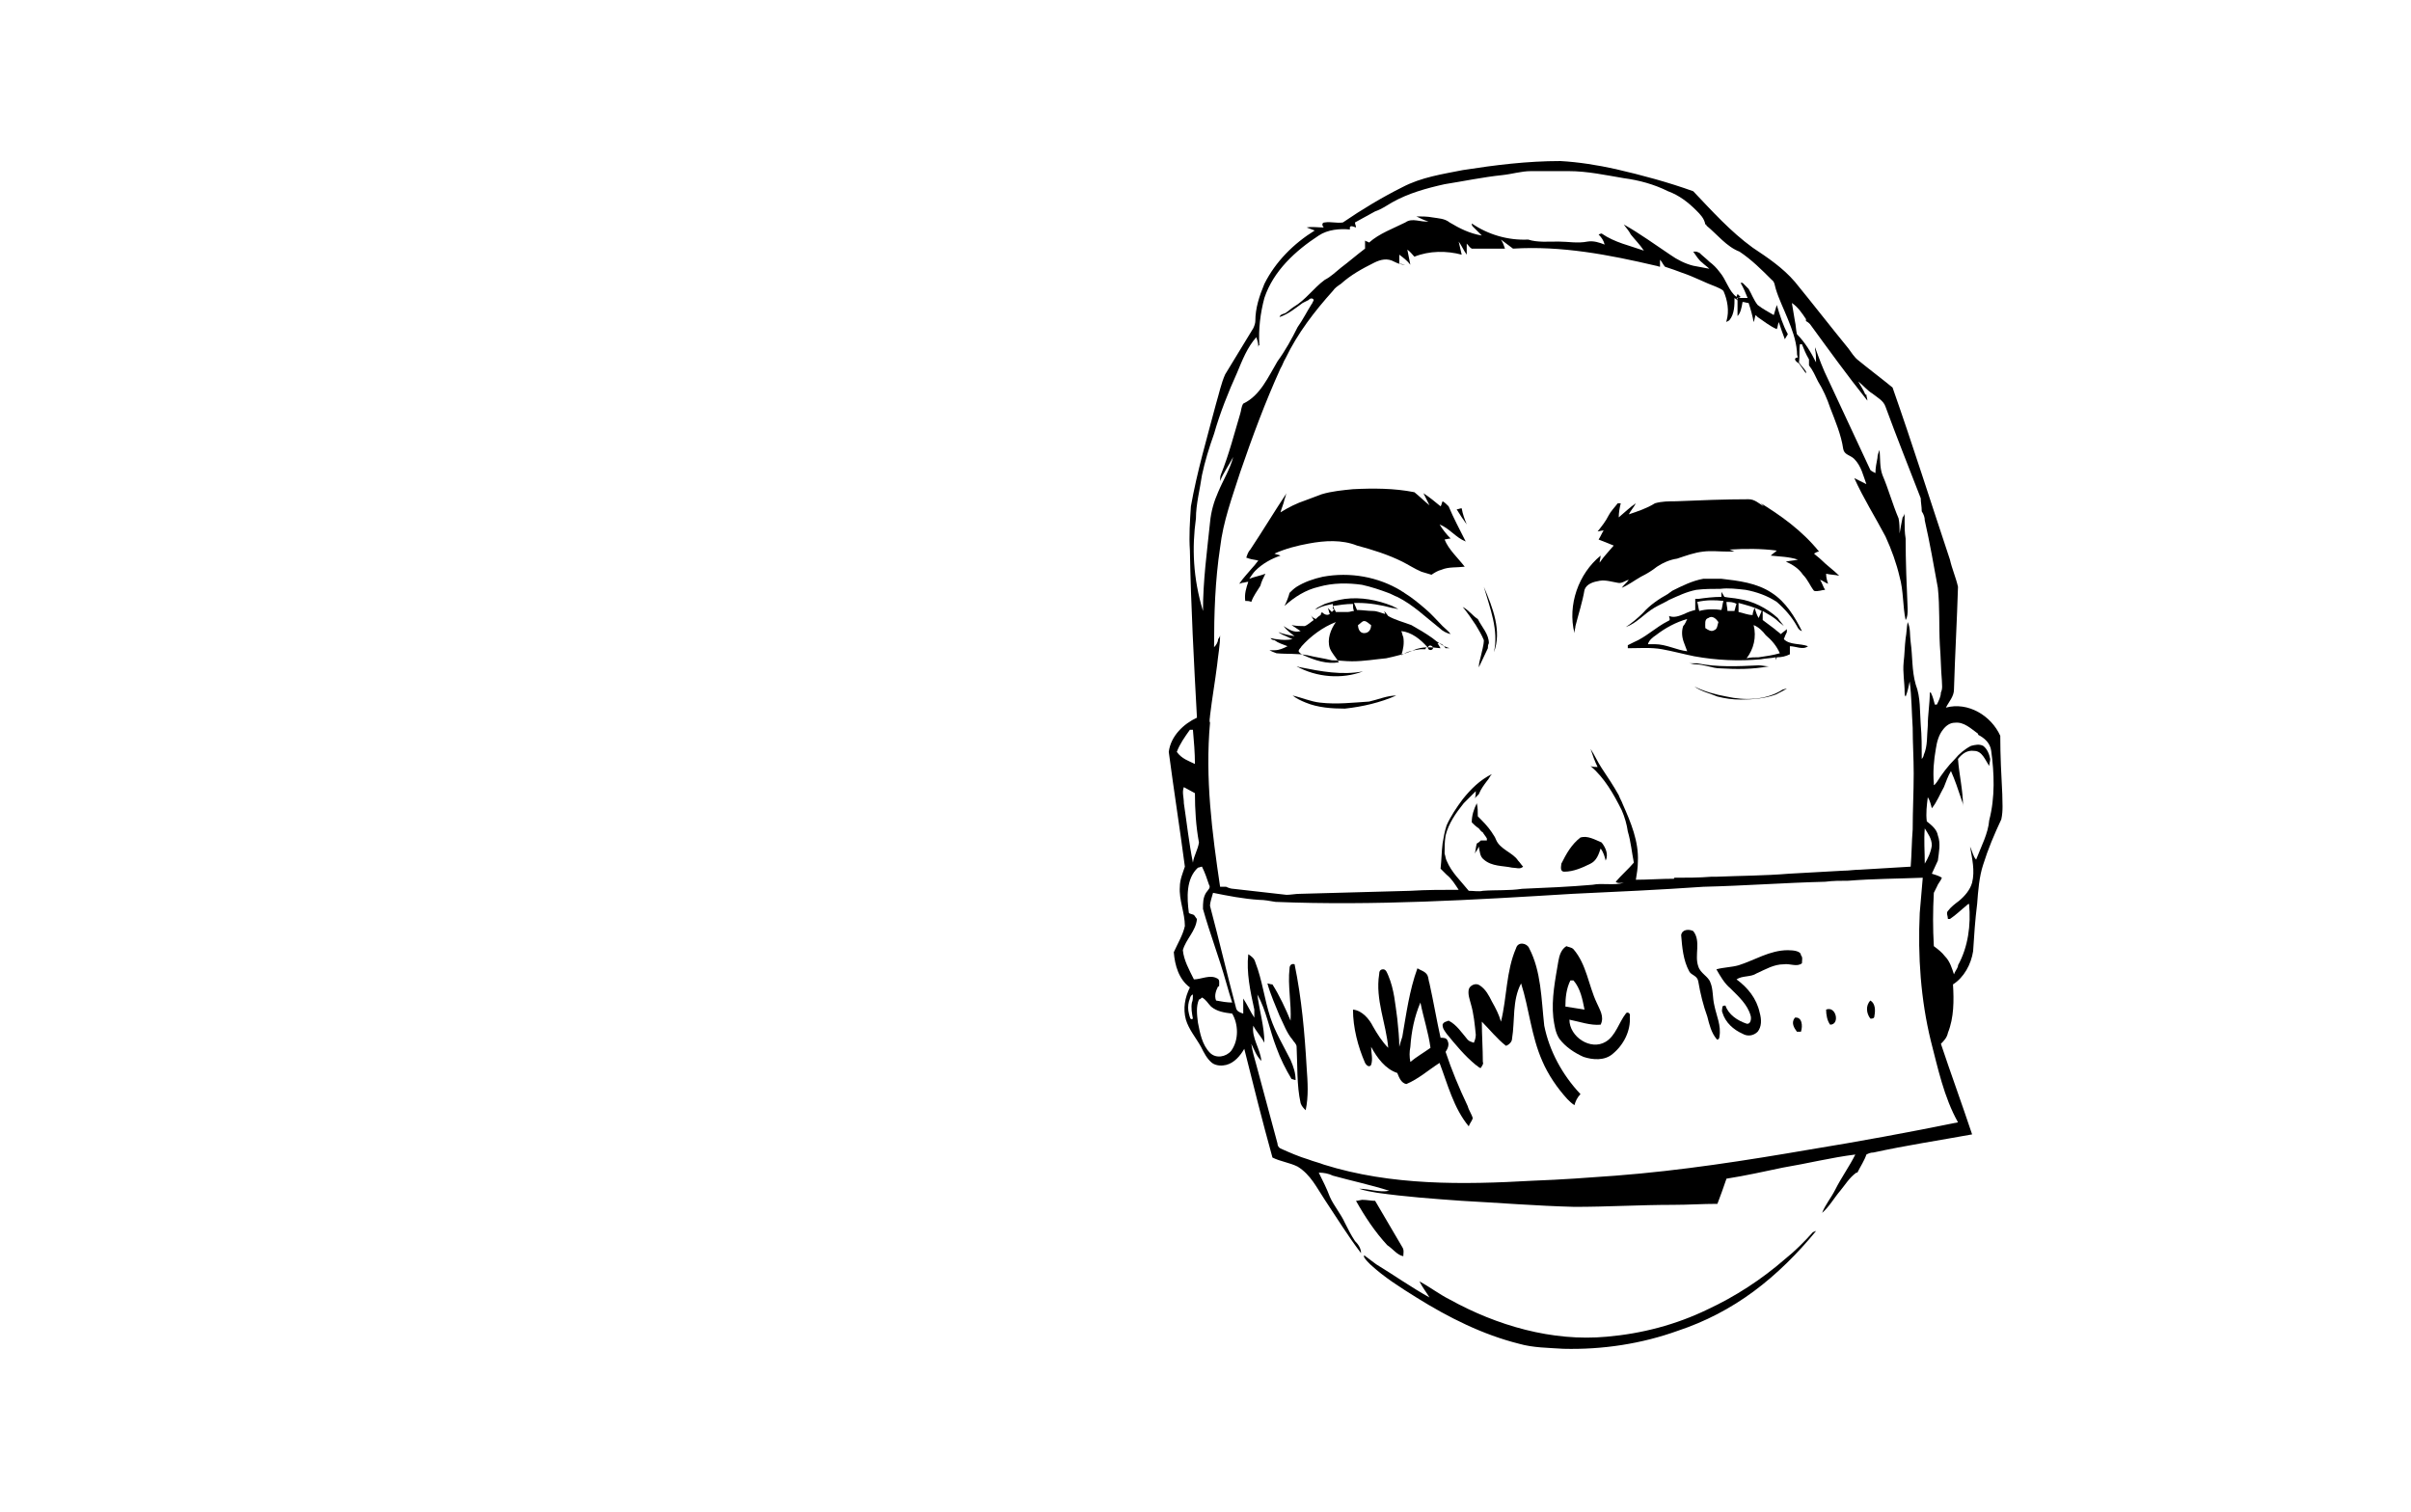 <?xml version="1.0" encoding="utf-8"?>
<!-- Generator: Adobe Illustrator 26.0.3, SVG Export Plug-In . SVG Version: 6.00 Build 0)  -->
<svg version="1.1" id="Слой_1" xmlns="http://www.w3.org/2000/svg" xmlns:xlink="http://www.w3.org/1999/xlink" x="0px" y="0px"
	 viewBox="0 0 239.5 150.2" style="enable-background:new 0 0 239.5 150.2;" xml:space="preserve">
<g>
	<path d="M198.9,78.9c-0.1-1.9-0.2-3.8-0.2-5.8c-0.9-2-3.2-3.4-5.4-2.8c0.3-0.6,0.8-1.1,0.8-1.8c0.1-3.4,0.3-6.8,0.4-10.2
		c-0.2-0.9-0.6-1.8-0.8-2.7c-1.9-5.7-3.7-11.4-5.7-17.1c-1.1-0.9-2.3-1.8-3.4-2.7c-0.4-0.3-0.7-0.8-1-1.2c-1.8-2.2-3.5-4.4-5.3-6.6
		c-1.2-1.4-2.7-2.4-4.2-3.4c-2.2-1.6-4-3.6-5.9-5.6c-2.5-0.9-5.1-1.6-7.7-2.2c-1.8-0.4-3.7-0.7-5.5-0.8c-3.3,0-6.5,0.4-9.7,0.9
		c-2,0.4-4.1,0.7-6,1.7c-2,1-4,2.2-5.9,3.5c-0.6,0.1-1.2-0.1-1.8,0c-0.3,0-0.3,0.3-0.1,0.5c-0.6,0-1.2-0.1-1.7,0
		c0.3,0.1,0.5,0.2,0.8,0.3c-2.1,1.3-3.9,3.1-5,5.3c-0.5,1.2-0.9,2.4-0.9,3.7c0,0.2-0.1,0.5-0.2,0.7c-0.9,1.5-1.9,3.1-2.8,4.6
		c-0.4,0.9-0.6,1.9-0.9,2.9c-0.9,3.4-1.9,6.8-2.5,10.2c-0.1,1.5-0.2,2.9-0.1,4.4c0.1,5.5,0.4,11.1,0.7,16.6
		c-1.3,0.6-2.6,1.8-2.8,3.4c0.5,3.8,1.1,7.6,1.6,11.4c-0.2,0.6-0.5,1.3-0.5,2c-0.1,1.3,0.5,2.6,0.5,3.9c-0.2,0.9-0.7,1.7-1.1,2.6
		c0.1,1.3,0.5,2.7,1.6,3.5c-0.5,1-0.7,2.1-0.4,3.2c0.3,1,1,1.8,1.5,2.7c0.3,0.6,0.6,1.2,1.1,1.6c0.4,0.3,1,0.3,1.4,0.2
		c0.8-0.2,1.4-0.9,1.8-1.6c0.9,3.6,1.8,7.2,2.8,10.8c0.8,0.4,1.7,0.5,2.5,0.9c1.3,0.8,1.9,2.1,2.7,3.3c1.2,1.8,2.3,3.6,3.6,5.3
		c0-0.5-0.3-0.9-0.6-1.2c-0.4-0.6-0.7-1.2-1-1.8c-0.4-0.9-1.1-1.7-1.5-2.6c-0.3-0.8-0.7-1.6-1.1-2.4c0.5,0,1,0.1,1.4,0.3
		c1.8,0.5,3.7,0.9,5.6,1.5c-1,0.2-2-0.2-3-0.2c0.6,0.2,1.2,0.3,1.8,0.4c2.8,0.4,5.6,0.6,8.4,0.8c3.7,0.2,7.4,0.5,11.2,0.6
		c3.3,0,6.5-0.2,9.8-0.2c1.5,0,2.9-0.1,4.4-0.1c0.3-0.8,0.6-1.6,0.9-2.5c1.9-0.3,3.7-0.7,5.6-1.1c2.4-0.4,4.8-1,7.2-1.3
		c-0.6,1.2-1.4,2.3-2,3.5c-0.4,0.8-1,1.5-1.3,2.3c0.7-0.6,1.2-1.5,1.8-2.2c0.5-0.6,0.9-1.3,1.6-1.8h0.1c0.3-0.6,0.7-1.2,0.9-1.8
		c0.2-0.1,0.4-0.2,0.7-0.2c3.2-0.7,6.5-1.2,9.8-1.8c-1-3-2.1-6-3.1-9c0.3-0.3,0.6-0.6,0.7-1.1c0.6-1.5,0.6-3.2,0.5-4.8
		c1.1-0.7,1.8-2,2-3.3c0.1-1.6,0.2-3.1,0.4-4.7c0.1-1.3,0.2-2.7,0.6-3.9c0.5-1.6,1.1-3,1.8-4.5C199,80.5,198.9,79.7,198.9,78.9z
		 M118.8,51.5c0-1.4,0.4-2.9,0.6-4.3c0.3-1.4,0.7-2.7,1.2-4.1c0.6-2.1,1.4-4.1,2.3-6.1c0.5-1.2,1-2.5,1.9-3.5c0.1,0.3,0.2,0.6,0.2,1
		c0-0.1,0-0.2,0.1-0.2c-0.1-1.6,0.1-3.2,0.5-4.7c0.9-2.7,3.1-4.7,5.4-6.2c0.9-0.6,2.1-0.7,3.1-0.6c-0.1-0.5,0.3-0.3,0.6-0.2
		c0-0.2-0.1-0.3-0.1-0.5c0.7-0.4,1.3-0.7,2-1.1c0.6-0.2,1.2-0.6,1.7-0.9c1.6-0.9,3.4-1.4,5.2-1.8c1.9-0.3,3.8-0.7,5.7-0.9
		c1-0.1,1.9-0.4,2.9-0.4c1.2,0,2.5,0,3.7,0c1.9,0,3.7,0.4,5.5,0.7c1.5,0.2,3,0.6,4.4,1.3c1.1,0.4,2,1.1,2.8,1.9
		c0.4,0.4,0.8,0.8,0.9,1.4h0.1v0.1c1.1,0.9,2,2.1,3.3,2.6c1.2,0.8,2.2,1.8,3.2,2.8c0.3,0.2,0.3,0.6,0.4,0.9c0.3,1,0.8,2,1.2,3
		c0.4,1,0.8,2,0.9,3.2c0,0.2,0,0.4,0.1,0.6c-0.6,0.1-0.1,0.5,0.1,0.6c0.2,0.3,0.5,0.7,0.7,1c0,0,0-0.1,0-0.2
		c-0.2-0.3-0.5-0.6-0.7-0.9c0.1-0.6,0-1.2,0.1-1.8c0,0,0.1,0,0.2,0c0.2,0.5,0.4,1,0.7,1.5c0,0.2,0,0.4,0,0.6c0.4,0.5,0.6,1,0.9,1.6
		c0.5,0.8,0.9,1.7,1.2,2.6c0.5,1.3,1.1,2.7,1.3,4.1c0.1,0.6,0.7,0.6,1.1,1c0.7,0.7,0.9,1.7,1.2,2.5c-0.4-0.2-0.8-0.4-1.2-0.6
		c0.9,2,2.1,3.9,3.1,5.8c0.6,1.3,1.1,2.7,1.4,4c0.4,1.4,0.3,2.9,0.6,4.3c0.2-0.3,0.2-0.7,0.2-1.1c-0.1-2.3-0.2-4.7-0.2-7
		c-0.1-0.6-0.1-1.1-0.1-1.7c0-0.3,0-0.6,0-0.8c0,0.1-0.1,0.3-0.2,0.4c-0.1,0.5-0.2,1-0.3,1.6c0-0.5,0-1-0.1-1.5
		c-0.6-1.4-1-2.9-1.6-4.3c-0.3-0.8-0.2-1.7-0.3-2.5c-0.1,0.3-0.2,0.5-0.2,0.8c-0.1,0.5-0.2,1-0.2,1.5c-0.2-0.1-0.4-0.2-0.5-0.3
		c-1.4-3-2.8-6-4.2-9c-0.5-1-0.9-2.1-1.3-3.2c0,0.1,0,0.2,0,0.2c0.1,0.4,0.1,0.8,0.1,1.3c-0.5-1-1.1-2-1.9-2.8
		c-0.1-0.4-0.1-0.9-0.2-1.3c-0.1-0.6-0.2-1.2-0.3-1.8c0.6,0.4,1,1,1.4,1.6c0,0,0,0.1,0,0.2c0.2,0.1,0.3,0.2,0.4,0.3
		c1.9,2.6,3.7,5.1,5.7,7.6c0-0.2-0.1-0.4-0.1-0.6h-0.1c-0.2-0.5-0.5-0.9-0.7-1.3c0.5,0.4,0.9,0.9,1.4,1.2c0.5,0.4,1.1,0.7,1.3,1.3
		c1.1,3,2.3,6,3.5,9.1c0,0.4,0.1,0.8,0.1,1.3c0.2,0.3,0.3,0.6,0.3,0.9c0.5,2.2,0.9,4.5,1.3,6.7c0.2,1.9,0.1,3.8,0.2,5.7
		c0.1,1.2,0.1,2.4,0.2,3.5c0,0.4,0.1,0.8-0.1,1.2c0,0.4-0.2,0.8-0.4,1.2c0,0-0.1,0-0.2,0c-0.1-0.4-0.2-0.8-0.4-1.2h-0.1
		c0,1.1-0.2,2.2-0.2,3.3c-0.1,1,0,2-0.4,2.9c0,0.1-0.1,0.3-0.2,0.4v-0.1c0-1.1,0-2.2-0.1-3.3c-0.1-1.3,0-2.7-0.5-4
		c-0.4-1.4-0.3-2.8-0.5-4.2c-0.1-0.7,0-1.4-0.3-2c-0.1,0.5-0.1,1.1-0.2,1.6c-0.1,0.8-0.1,1.6-0.2,2.4c-0.1,1,0.1,2,0.1,3
		c0,0.1,0,0.3,0.1,0.4c0.2-0.5,0.3-1,0.4-1.5c0.2,1.5,0.2,3.1,0.3,4.6c0,1.5,0.1,3,0.1,4.5v0.1c0,1.8-0.1,3.6-0.1,5.5
		c-0.1,1.2-0.1,2.5-0.2,3.7c-1.7,0.1-3.3,0.2-5,0.3c-0.6,0-1.1,0.1-1.7,0.1c-1.8,0.1-3.6,0.2-5.4,0.3c-2.4,0.2-4.8,0.2-7.2,0.3
		c-0.2,0-0.4,0-0.5,0c-1.2,0.1-2.5,0.1-3.7,0.1v0.1c-1.3,0-2.6,0.1-3.8,0.1c0.1-0.6,0.2-1.2,0.2-1.8c0.1-2-0.7-3.9-1.5-5.7
		c-0.1-0.3-0.3-0.6-0.4-0.9c-0.5-0.9-1.1-1.8-1.7-2.7c-0.4-0.6-0.7-1.3-1.1-1.9c0.2,0.6,0.4,1.2,0.7,1.8c-0.2,0-0.5,0-0.7-0.1
		c1.4,1.2,2.3,2.8,3.1,4.4c0.3,0.7,0.5,1.4,0.6,2.1c0.3,1,0.4,2.1,0.6,3.1c-0.6,0.7-1.2,1.2-1.8,1.9c0.2,0.2,0.5,0.1,0.8,0.1
		c-1,0.3-2.1,0-3.1,0.2c-2.3,0.2-4.6,0.3-7,0.4l0,0c-1.3,0.2-2.6,0.1-3.9,0.2c-0.4,0.1-0.9,0-1.4,0c-0.8-1-1.7-1.8-2.2-3
		c-0.1-0.2-0.1-0.4-0.2-0.7c0-0.6,0-1.2,0.1-1.8c0.3-1.2,1-2.2,1.8-3.2c0.4-0.4,0.8-0.8,1.2-1.2c0,0.2,0,0.5-0.1,0.7
		c0.1-0.1,0.3-0.3,0.4-0.4c0.2-0.5,0.5-0.9,0.8-1.3c0.2-0.2,0.3-0.5,0.5-0.7c-1.2,0.6-2.1,1.5-2.9,2.5c-0.6,0.8-1.2,1.7-1.6,2.6
		c-0.2,0.6-0.3,1.2-0.4,1.8c-0.1,0.8-0.1,1.6-0.2,2.5c0.2,0.2,0.4,0.4,0.6,0.6l0,0c0.5,0.4,0.8,0.9,1.2,1.5c-1.6,0-3.2,0-4.8,0.1
		c-3.7,0.1-7.4,0.2-11,0.3c-0.4,0-0.9,0.1-1.3,0.1c-1.8-0.2-3.5-0.4-5.3-0.6c-0.2,0-0.5-0.1-0.7-0.2c-0.1,0-0.4,0-0.6,0
		c-0.8-5.4-1.5-10.8-1-16.3c-0.1-0.2,0-0.5,0-0.7c0.2-1.7,0.5-3.4,0.7-5c0.1-1,0.3-2,0.3-3c0,0.1-0.1,0.3-0.2,0.4
		c0,0.3-0.2,0.6-0.4,0.8c0-3.3,0.1-6.6,0.6-9.9c0.3-2.6,1.2-5,2-7.5c1.2-3.5,2.5-7,4-10.3c0.2-0.3,0.3-0.7,0.5-1
		c1.2-2.5,2.9-4.7,4.7-6.7c0.2-0.3,0.5-0.5,0.8-0.7c1-0.9,2.1-1.5,3.3-2.1c0.6-0.3,1.3-0.5,2-0.1c0.4,0.2,0.7,0.3,1.1,0.3
		c-0.1,0-0.4-0.1-0.6-0.1c0-0.3,0-0.6,0-0.9c0.4,0.3,0.8,0.6,1.1,1c-0.1-0.5-0.2-1-0.3-1.5c0.3,0.2,0.5,0.5,0.7,0.7
		c1.5-0.6,3.2-0.6,4.7-0.2c-0.1-0.4-0.2-0.9-0.3-1.3c0.3,0.4,0.5,0.9,0.8,1.3c0-0.4,0-0.7,0-1.1c0.2,0.2,0.3,0.4,0.5,0.5
		c1.1,0,2.2,0,3.3,0c-0.1-0.3-0.2-0.6-0.4-0.9c0.4,0.3,0.8,0.6,1.2,0.9c4.8-0.3,9.5,0.6,14.2,1.7c0.1,0,0.3,0.1,0.4,0.1
		c0-0.2,0-0.5,0-0.7c0.2,0.2,0.3,0.5,0.5,0.7c0.6,0.2,1.2,0.4,1.7,0.6l0,0c1.2,0.4,2.3,1,3.4,1.4c0.2,0.1,0.5,0.2,0.7,0.4
		c0.4,0.9,0.6,2,0.3,3V32c0.1-0.1,0.2-0.1,0.3-0.2c0.5-0.6,0.5-1.5,0.5-2.2c0.1,0.1,0.3,0.2,0.4,0.3l-0.2-0.3c0.1,0,0.3,0,0.4-0.1
		c-0.1-0.1-0.2-0.2-0.3-0.3c0,0.1-0.1,0.2-0.1,0.3c-0.8-0.6-1-1.7-1.7-2.5c-0.3-0.4-0.6-0.7-1-1c-0.3-0.3-0.7-0.6-1-0.9
		c-0.1,0-0.2-0.1-0.3-0.1s-0.2,0-0.3,0c0.3,0.4,0.5,0.8,0.9,1.1c0.2,0.2,0.5,0.4,0.7,0.6c-0.5-0.1-1.1-0.2-1.6-0.3
		c-0.8-0.2-1.6-0.6-2.3-1.1c-1.5-1-3-2.1-4.6-3c0.2,0.3,0.5,0.6,0.7,1c0.4,0.5,0.9,1,1.3,1.6c-1.4-0.5-2.9-0.8-4.2-1.7
		c-0.1,0-0.3,0.1-0.3,0.1c0.3,0.3,0.5,0.6,0.6,1c-0.5-0.2-1.1-0.4-1.7-0.3c-1,0.2-1.9,0-2.9,0s-2.1,0.1-3-0.2c-2,0.1-4-0.5-5.6-1.6
		c0,0.1,0,0.2,0.1,0.3c0.3,0.3,0.6,0.6,0.9,0.9c-1.2-0.2-2.2-0.7-3.2-1.3c-0.5-0.4-1.1-0.4-1.7-0.5c-0.5-0.1-1.1-0.1-1.6-0.1
		c0.4,0.2,0.8,0.4,1.2,0.5c-0.8,0.1-1.6-0.4-2.3,0.1c-1.2,0.6-2.6,1.1-3.6,2c-0.1-0.1-0.3-0.1-0.4-0.2c0,0.3,0,0.5,0,0.8
		c-0.8,0.6-1.6,1.3-2.4,1.9c-0.5,0.4-1,0.9-1.6,1.2c-1.1,0.8-1.9,2-3.1,2.7c-0.3,0.2-0.5,0.4-0.8,0.6c-0.2,0.1-0.5,0.1-0.6,0.4
		c0.9-0.3,1.6-0.9,2.3-1.4c0.2-0.1,0.4-0.2,0.6-0.3c0.2-0.3,0.7-0.1,0.4,0.2c0,0.1-0.1,0.2-0.1,0.2c-0.5,0.8-0.9,1.6-1.4,2.3
		c-0.6,1.2-1.2,2.3-2,3.4c-0.9,1.5-1.7,3.4-3.4,4.2c-0.2,0.3-0.2,0.7-0.3,1c-0.6,2-1.1,4-1.9,6c-0.1,0.2-0.1,0.5-0.1,0.7
		c0.3-0.8,0.9-1.6,1.3-2.4c-0.3,1.2-1,2.3-1.5,3.5c-0.4,0.9-0.7,1.9-0.8,3c-0.3,2.9-0.7,5.8-0.7,8.8
		C118.5,57.4,118.4,54.4,118.8,51.5z M116.9,74.7c0.3-0.8,0.8-1.5,1.3-2.2c0.1,0,0.2,0,0.3,0c0.1,1.1,0.2,2.3,0.2,3.4
		C118.1,75.6,117.4,75.4,116.9,74.7z M117.6,78.2c0.4,0.2,0.7,0.4,1.1,0.6c0,1.6,0.1,3.3,0.4,4.9c-0.1,0.7-0.5,1.3-0.6,2
		c-0.4-2-0.6-3.9-0.9-5.9C117.6,79.2,117.4,78.7,117.6,78.2z M117.5,94.4c0.3-1.1,1.3-1.9,1.4-3.1c-0.1-0.1-0.2-0.3-0.3-0.4
		c-0.2-0.1-0.4-0.1-0.5-0.2c-0.2-1.5-0.3-3.4,0.9-4.5c0.1,0,0.3-0.1,0.4-0.1c0.3,0.6,0.5,1.2,0.7,1.8c0.2,0.3-0.1,0.5-0.3,0.8
		c-0.3,0.5-0.3,1-0.3,1.6c0.7,2.5,1.6,4.8,2.3,7.3l0,0c0.2,0.7,0.4,1.4,0.6,2c-0.5,0-1.1-0.1-1.6-0.2c-0.2-0.5,0-1,0.2-1.4h0.1
		c0-0.3,0.1-0.7-0.2-0.8c-0.7-0.4-1.6,0.1-2.3,0.1C118.1,96.3,117.6,95.4,117.5,94.4z M118.1,100.7c-0.1-0.4-0.1-0.8,0-1.2
		c0.1-0.2,0.1-0.6,0.4-0.7c0,0.3,0,0.6-0.1,0.8c-0.1,0.5,0,1.1,0.1,1.6C118.2,101.4,118.2,101,118.1,100.7z M122.3,104.4
		c-0.5,0.6-1.5,0.8-2.1,0.2c-0.8-0.8-1-2-1.2-3c-0.1-0.8-0.2-1.6,0.1-2.3c0.1,0,0.2-0.1,0.3-0.2c0.4,0.2,0.6,0.6,0.9,0.9
		c0.6,0.5,1.3,0.6,2.1,0.7C123,101.7,123.1,103.3,122.3,104.4z M194.5,111.5c-4.9,1-9.8,1.9-14.7,2.7c-6.4,1.1-12.8,2.1-19.3,2.6
		c-2.7,0.2-5.4,0.4-8.2,0.5c-7,0.4-14.1,0.5-20.8-1.6c-0.5-0.2-1-0.3-1.5-0.5c-1-0.3-1.9-0.7-2.8-1.1c-0.2-0.1-0.3-0.3-0.3-0.5
		c-0.7-2.6-1.4-5.2-2.1-7.8c-0.2-0.7-0.4-1.4-0.5-2.1c0.3,0.6,0.5,1.2,1,1.7c-0.1-1.2-1-2.3-0.8-3.5c0.3,0.6,0.8,1.1,1.1,1.7
		c0-1.6-0.5-3.2-0.7-4.8c0.9,1.6,1.2,3.5,1.9,5.3c0.4,1.1,0.9,2.1,1.5,3.1c0.1,0,0.3,0.1,0.4,0.1c0-0.7-0.2-1.3-0.5-2
		c-0.7-1.4-1.5-2.7-2-4.2c-0.6-1.8-0.8-3.7-1.5-5.5c-0.1-0.4-0.4-0.6-0.7-0.8c-0.2,1.8,0.2,3.7,0.6,5.5c0,0.3,0,0.5,0,0.8
		c-0.4-0.6-0.7-1.3-1.1-1.9c0,0.5,0,1,0,1.5c-0.3-0.1-0.6-0.2-0.7-0.5c-0.9-3.4-1.7-6.8-2.6-10.2c0-0.4,0.2-0.9,0.3-1.3
		c1.5,0.3,3,0.6,4.6,0.7c0.5,0,1,0.1,1.6,0.2c9.8,0.4,19.7-0.2,29.5-0.8c4.3-0.2,8.7-0.4,13-0.7c4.1-0.1,8.1-0.4,12.1-0.5
		c0.8-0.1,1.5-0.1,2.3-0.1c2.5-0.2,4.9-0.2,7.4-0.3c-0.1,1.2-0.2,2.3-0.3,3.5c-0.2,4.3,0.1,8.6,1.1,12.7
		C192.5,106.1,193.1,109,194.5,111.5z M191.2,82.3c0.3,0.5,0.7,1,0.7,1.7c-0.1,0.7-0.4,1.3-0.7,1.8
		C191.2,84.6,191.1,83.5,191.2,82.3z M197.6,81.5L197.6,81.5c-0.1,1.3-0.8,2.6-1.3,3.9c-0.3-0.3-0.4-0.9-0.6-1.3
		c0.2,1.2,0.5,2.4,0.2,3.6c-0.2,0.7-0.7,1.3-1.3,1.8c-0.4,0.3-0.8,0.6-1.1,1c-0.2,0.2,0,0.5,0,0.8h0.2c0.6-0.4,1.1-0.9,1.6-1.3
		c0.1-0.1,0.2-0.2,0.3-0.2c0.2,2.1-0.1,4.3-1.1,6.1V96c-0.1,0.3-0.3,0.5-0.4,0.8c-0.2-0.6-0.4-1.3-0.9-1.8c-0.3-0.4-0.7-0.7-1.1-1
		c-0.1-1.8-0.1-3.5,0-5.3c0.1-0.2,0.2-0.4,0.3-0.6c0.1-0.3,0.4-0.6,0.5-0.9c-0.3-0.2-0.7-0.3-1-0.4c0.2-0.4,0.4-0.9,0.6-1.3
		c0.1-0.8,0.3-1.7,0-2.5c-0.1-0.6-0.6-1-1.1-1.4c-0.1-0.8,0-1.6,0.1-2.4c0.2,0.3,0.3,0.7,0.4,1.1c0.5-0.6,0.8-1.4,1.2-2.1
		c0.2-0.5,0.4-1.1,0.7-1.6c0.4,0.9,0.7,1.8,1,2.7c0.1,0.3,0.2,0.5,0.2,0.8c0-1.6-0.4-3.2-0.5-4.7c0.4-0.5,0.9-0.9,1.6-0.8
		c0.8,0,1.1,0.9,1.5,1.5c0-0.2,0.1-0.5,0.1-0.7c-0.1-0.5-0.3-1-0.7-1.3c-0.4-0.2-0.8-0.1-1.2,0c-0.6,0.3-1.2,0.8-1.6,1.3
		c-0.7,0.7-1.3,1.5-1.8,2.3c-0.1,0.1-0.2,0.3-0.3,0.3v-0.2c-0.1-1.1,0-2.3,0.2-3.4c0.1-0.7,0.3-1.4,0.7-1.9c0.3-0.4,0.7-0.7,1.2-0.7
		c0.9-0.1,1.6,0.6,2.3,1.1V73c0.6,0.3,1.2,0.8,1.3,1.6C198.1,76.8,198.2,79.2,197.6,81.5z"/>
	<path d="M177.3,125.1c-2.3,2-4.9,3.7-7.7,5c-3.1,1.5-6.5,2.4-10,2.7c-5.4,0.5-10.9-1.1-15.6-3.7c-1-0.5-1.9-1.2-3-1.8
		c0.3,0.6,0.7,1.1,1,1.6c-1.8-1-3.5-2.2-5.3-3.3c-0.4-0.3-0.8-0.6-1.2-0.9v0.2c0.2,0.3,0.4,0.5,0.6,0.7c1.4,1.3,3,2.3,4.6,3.3
		c3.2,2,6.6,3.7,10.2,4.6c1.4,0.4,2.9,0.4,4.4,0.5c3.9,0.1,7.8-0.5,11.4-1.8c2.7-0.9,5.2-2.2,7.5-3.9s4.4-3.8,6.2-6
		c-0.1,0-0.2,0.1-0.3,0.1C179.2,123.4,178.3,124.3,177.3,125.1z"/>
	<path d="M173.1,30c0.2,0,0.4,0.1,0.6,0.1c0.2,0.6,0.4,1.3,0.5,1.9c0.1-0.2,0.1-0.5,0.2-0.7c0.1,0.1,0.2,0.2,0.2,0.2
		c0.6,0.4,1.2,0.9,1.9,1.2c0.1-0.2,0.1-0.5,0.2-0.7c0.2,0.6,0.4,1.2,0.6,1.7c0.1-0.2,0.2-0.3,0.3-0.5c-0.5-0.9-0.8-1.9-1.1-2.9
		c-0.1,0.3-0.2,0.7-0.3,1c-0.5-0.3-1.1-0.6-1.6-1c-0.4-0.5-0.6-1.1-0.9-1.6l-0.1-0.1c-0.2-0.2-0.3-0.3-0.5-0.5c0,0-0.1,0-0.2,0
		c0.3,0.5,0.5,1,0.7,1.5c-0.2,0-0.4,0-0.6,0c-0.1,0-0.3,0-0.4,0c0,0.6,0,1.2,0,1.8C172.9,31.1,173,30.6,173.1,30z"/>
	<path d="M143.5,53.6c0.1,0,0.4-0.1,0.6-0.1c-0.4-0.4-0.8-0.9-1.1-1.4c1,0.4,1.6,1.3,2.6,1.7c-0.6-1.2-1.2-2.3-1.7-3.5
		c-0.2-0.2-0.4-0.4-0.6-0.5c-0.1,0.2-0.1,0.4-0.2,0.5c-0.6-0.5-1.1-0.9-1.7-1.3c0.2,0.4,0.4,0.8,0.6,1.2c-0.5-0.4-1-0.9-1.5-1.3
		c-2-0.4-4.1-0.4-6.1-0.3c-1,0.1-2.1,0.2-3.1,0.5c-0.5,0.2-1.1,0.4-1.6,0.6c-0.9,0.3-1.7,0.7-2.5,1.2c0.1-0.4,0.3-0.8,0.4-1.3
		c0.1-0.2,0.1-0.4,0.2-0.6c-1.2,1.8-2.4,3.8-3.6,5.6c-0.2,0.2-0.3,0.5-0.4,0.8l0.3,0.1c0.3,0.1,0.6,0.1,0.9,0.2
		c-0.2,0.2-0.3,0.4-0.5,0.6c-0.5,0.6-1,1.1-1.4,1.7l0.3-0.1c0.2,0,0.4-0.1,0.6-0.1c-0.2,0.6-0.4,1.2-0.3,1.9c0.2,0,0.4,0,0.6,0.1
		c0.2-0.6,0.6-1.1,0.9-1.6c0.1-0.4,0.3-0.8,0.5-1.2c-0.5,0.2-1.1,0.3-1.6,0.5c0.2-0.3,0.4-0.6,0.6-0.8c0.7-0.7,1.6-1.2,2.5-1.5
		c-0.2-0.1-0.4-0.1-0.6-0.2c1.1-0.5,2.3-0.8,3.4-1c1.6-0.3,3.3-0.4,4.8,0.2c1.5,0.4,3.1,0.9,4.5,1.6c0.6,0.3,1.2,0.7,1.9,1
		c0.3,0.1,0.7,0.2,1,0.3c0.3-0.2,0.6-0.4,1-0.5c0.7-0.3,1.5-0.2,2.3-0.3C144.8,55.4,143.9,54.6,143.5,53.6z"/>
	<path d="M175.2,50.3c-0.5-0.3-0.9-0.7-1.5-0.7c-2.4,0-4.8,0.1-7.2,0.2c-0.7,0-1.4,0-2.1,0.2c-0.8,0.5-1.7,0.8-2.6,1.1
		c0.2-0.4,0.5-0.7,0.7-1.1c-0.6,0.4-1.1,0.9-1.7,1.4c0-0.5,0.1-1,0.2-1.4h-0.2h-0.1c-0.3,0.4-0.7,0.8-0.9,1.2
		c-0.3,0.6-0.7,1.1-1.1,1.6c0.1,0,0.4-0.1,0.6-0.1c-0.2,0.3-0.3,0.6-0.5,0.9c0.5,0.2,1,0.4,1.5,0.6c-0.5,0.6-1,1.1-1.4,1.7
		c0-0.2,0.1-0.5,0.1-0.7c-2.2,1.8-3.3,4.9-2.6,7.7c0-0.3,0.1-0.5,0.1-0.7c0.3-1.2,0.7-2.4,0.9-3.6c0.2-0.6,0.9-0.8,1.5-0.9
		c0.6-0.1,1.2,0.1,1.8,0.2c0.4,0.1,0.7-0.2,1.1-0.3c-0.2,0.3-0.5,0.5-0.7,0.8c0.7-0.3,1.2-0.7,1.9-1.1c0.6-0.3,1.1-0.6,1.6-1
		c0.6-0.4,1.3-0.7,2-0.8c0.9-0.3,1.7-0.6,2.6-0.7c0.8-0.1,1.6,0,2.4,0c0.2,0,0.5,0,0.7,0c-0.2-0.1-0.3-0.1-0.5-0.2
		c1.6-0.1,3.2-0.1,4.7,0.1c-0.2,0.2-0.4,0.3-0.6,0.5c0.9,0.1,1.8,0.1,2.7,0.4c-0.4,0.1-0.8,0.1-1.2,0.2c0.7,0.3,1.3,0.7,1.7,1.3
		c0.5,0.5,0.7,1.1,1.1,1.6c0.4,0.1,0.8-0.1,1.1-0.1c-0.2-0.3-0.3-0.7-0.5-1c0.3,0.1,0.5,0.3,0.8,0.4c-0.1-0.3-0.2-0.6-0.2-1
		c0.4,0.1,0.9,0.1,1.3,0.2c-0.6-0.6-1.2-1-1.8-1.6c-0.2-0.2-0.5-0.4-0.7-0.6c0.2-0.1,0.3-0.2,0.5-0.2c-1.7-2.1-3.8-3.6-6.1-5
		C175,50,175.1,50.2,175.2,50.3z"/>
	<path d="M151.9,94.2c-0.2-0.5-1.1-0.7-1.3,0c-1,2.3-0.9,4.9-1.5,7.3c-0.2-0.7-0.5-1.3-0.9-2c-0.3-0.6-0.6-1.2-1.2-1.6
		c-0.4-0.3-1,0-1.1,0.4c-0.1,0.5,0.1,1,0.2,1.4c0.3,1,0.4,2.1,0.5,3.1c0,0.3-0.1,0.6-0.2,0.8c-0.2-0.1-0.4-0.1-0.6-0.3
		c-0.6-0.7-1.1-1.5-1.9-1.9c-0.2,0.1-0.5,0.1-0.6,0.4c0,0.4,0.2,0.6,0.4,0.9c0.9,1.1,1.8,2.2,2.9,3.1c0.2,0.1,0.3,0.3,0.5,0.3
		c0.1-0.2,0.3-0.4,0.2-0.6c0-1.3-0.1-2.7-0.1-4c0.8,0.8,1.5,1.7,2.4,2.4c0.3-0.1,0.6-0.4,0.6-0.7c0.3-1.8,0-3.8,0.9-5.5
		c0.8,2.5,1,5.2,2.1,7.7c0.6,1.4,1.5,2.7,2.5,3.8c0.2,0.2,0.4,0.4,0.7,0.6c0.1-0.4,0.3-0.8,0.6-1.1c-1.8-1.9-3.1-4.3-3.6-6.8
		C153.1,99.2,153.1,96.5,151.9,94.2z"/>
	<path d="M143.6,104.5c0.2-0.3,0.4-0.7,0.2-1.1c-0.1-0.3-0.4-0.3-0.7-0.3c-0.4-1.8-0.7-3.6-1.1-5.4c-0.1-0.3-0.1-0.6-0.2-0.8
		c-0.2-0.4-0.7-0.5-1-0.7c-0.8,2.2-1.1,4.5-1.5,6.8c-0.1,0.3-0.2,0.6-0.3,1c0-0.9-0.1-1.8-0.2-2.8c-0.2-1.4-0.3-2.9-0.9-4.3
		c-0.1-0.2-0.2-0.6-0.5-0.6s-0.4,0.2-0.4,0.5c-0.4,2.5,0.7,4.9,0.9,7.3c-0.6-0.6-1.1-1.4-1.5-2.1c-0.4-0.8-1.1-1.6-2-1.7
		c0,1.8,0.5,3.7,1.2,5.3c0.1,0.2,0.4,0.5,0.6,0.2c0.2-0.6,0-1.2,0-1.8c0.6,1.1,1.4,2.2,2.6,2.6c0.2,0.5,0.4,1,0.9,1.1
		c1.2-0.5,2.2-1.4,3.3-2.1c0.8,2.1,1.4,4.5,2.9,6.3c0.1-0.3,0.3-0.5,0.4-0.8c-0.1-0.4-0.4-0.8-0.5-1.2
		C144.9,108,144.2,106.3,143.6,104.5z M140.1,105.5c-0.1-0.5-0.1-1,0-1.5c0.1-1.5,0.4-3,1-4.4c0.3,1.5,0.8,3,1,4.5
		C141.4,104.6,140.7,105,140.1,105.5z"/>
	<path d="M145.2,50.5c-0.2,0-0.3,0.1-0.5,0.1c0.3,0.5,0.7,1.1,1,1.5C145.5,51.6,145.3,51.1,145.2,50.5z"/>
	<path d="M148.4,64.8L148.4,64.8c0.8-2.1-0.1-4.4-1-6.5C148,60.4,148.9,62.6,148.4,64.8z"/>
	<path d="M171.5,69.2c-1.1-0.2-2.2-0.5-3.2-1c0.7,0.5,1.6,0.7,2.3,1c0.8,0.2,1.5,0.3,2.3,0.3c1.2,0,2.4-0.1,3.5-0.5
		c0.4-0.2,0.8-0.4,1.1-0.6c-0.1,0-0.3,0.1-0.4,0.1C175.4,69.6,173.3,69.6,171.5,69.2z"/>
	<path d="M165.8,59.6c0.9-0.4,1.7-0.8,2.7-1c0.8-0.1,1.6-0.1,2.4-0.1c0.8-0.1,1.6,0,2.5,0.1c1.1,0.2,2.2,0.6,3.1,1.2
		c0.8,0.7,1.5,1.5,2,2.4c0.1,0.2,0.2,0.4,0.5,0.5c-0.7-1.4-1.6-2.9-3-3.8c-1.5-1-3.3-1.2-5-1.4c-0.6,0-1.2,0-1.8,0
		c-1.1,0.2-2.1,0.7-3.1,1.2c-0.1,0.1-0.3,0.2-0.4,0.3c-0.9,0.5-1.8,1.1-2.5,1.9c-0.5,0.5-1.1,1-1.7,1.4c1.1-0.4,1.8-1.3,2.8-1.9
		C164.8,60.1,165.3,59.9,165.8,59.6z"/>
	<path d="M141.6,60.5c-0.7-0.6-1.3-1.1-2.1-1.6c-0.1-0.1-0.2-0.1-0.3-0.2c-2.3-1.4-5.1-1.9-7.8-1.4c-0.9,0.2-1.8,0.5-2.6,1
		c-0.3,0.2-0.5,0.4-0.7,0.6c-0.1,0.4-0.3,0.9-0.5,1.3c1-0.9,2.1-1.6,3.4-1.9c1.4-0.4,2.9-0.4,4.3-0.2c0.9,0.2,1.8,0.5,2.6,0.8
		c0.3,0.1,0.6,0.3,0.9,0.4c1.6,0.8,2.8,2,4.2,3.1c0.3,0.3,0.7,0.5,1.1,0.6c-0.2-0.3-0.5-0.5-0.8-0.8C142.8,61.7,142.2,61,141.6,60.5
		z"/>
	<path d="M177.5,62.8c0-0.1,0-0.2,0-0.3c-0.2,0.2-0.4,0.3-0.6,0.5c-0.2-0.2-0.4-0.3-0.6-0.5c-0.4-0.3-0.8-0.6-1.2-0.9
		c0-0.3,0-0.6,0-0.9c0.5,0.3,1.1,0.6,1.5,1c0.2,0.2,0.4,0.3,0.6,0.5c-0.2-0.3-0.4-0.5-0.6-0.8c-1.1-1-2.5-1.7-3.9-1.9
		c-0.5-0.1-0.9-0.1-1.4-0.2c-0.1-0.2-0.2-0.3-0.3-0.5c0,0.1,0,0.4,0,0.5c-0.8,0-1.6,0.1-2.3,0.2c-0.1,0-0.2,0-0.3,0
		c0,0.4,0,0.7,0,1.1c-0.4,0.1-0.7,0.2-1.1,0.4c-0.5,0.2-1,0.4-1.5,0.2c0,0.2,0.2,0.4-0.1,0.5c-1.2,0.6-2.2,1.6-3.4,2.1
		c-0.2,0.1-0.4,0.2-0.6,0.3c0,0.1,0,0.2,0,0.3c1.1,0,2.3-0.1,3.4,0.1c1.1,0.2,2.2,0.5,3.2,0.7c2.2,0.4,4.4,0.5,6.6,0.3
		c0.5-0.1,1-0.1,1.5-0.2v0.3c0-0.1,0.1-0.2,0.1-0.3c0.5,0,0.9-0.1,1.3-0.3c0-0.3,0-0.6,0-0.8c0.6,0,1.3,0.4,1.8,0
		c-0.8-0.3-1.8-0.1-2.4-0.7C177.3,63.2,177.4,63,177.5,62.8z M175,60.7c-0.1,0.2-0.2,0.5-0.3,0.7c-0.2-0.3-0.3-0.7-0.4-1
		c-0.1,0.2-0.2,0.5-0.2,0.7c-0.5,0-0.9-0.2-1.4-0.3c0-0.3,0-0.6,0-0.9C173.4,60.1,174.3,60.3,175,60.7z M169.4,62.4
		c0-0.4-0.1-0.9,0.3-1c0.4-0.3,0.8,0.1,1,0.4c-0.1,0.3-0.1,0.7-0.4,0.8C170,62.8,169.7,62.6,169.4,62.4z M172.5,60l-0.1,0.3
		c0,0.1-0.1,0.3-0.1,0.4c-0.2,0-0.5,0-0.7,0c0-0.3-0.1-0.6-0.1-0.9C171.8,59.8,172.2,59.8,172.5,60z M171.2,59.7
		c-0.1,0.3-0.1,0.6-0.2,0.9c-0.7-0.1-1.5-0.1-2.2,0.1c-0.1-0.3-0.1-0.6-0.2-0.9C169.5,59.6,170.3,59.6,171.2,59.7z M164.4,64
		c-0.2,0-0.4,0-0.7,0c0.1-0.4,0.5-0.7,0.8-0.9c0.9-0.7,2-1.3,3.1-1.6c-0.1,0.2-0.2,0.5-0.4,0.7c-0.2,0.6-0.1,1.2,0.1,1.7
		c0.1,0.3,0.2,0.5,0.3,0.8C166.6,64.6,165.5,64,164.4,64z M174.7,65.3L174.7,65.3c-0.4,0-0.8,0-1.2,0.1c0.7-0.9,1-2.1,0.7-3.3
		c0.5,0.2,0.9,0.6,1.2,1c0.6,0.5,1.1,1.1,1.4,1.8C176.1,65.1,175.4,65.2,174.7,65.3z"/>
	<path d="M145.3,60.3c0.5,0.6,0.9,1.2,1.3,1.8c0.3,0.5,0.6,1,0.8,1.5c0,0.5-0.2,1.1-0.3,1.6c-0.1,0.4-0.2,0.7-0.2,1.1
		c0.3-0.6,0.6-1.3,0.9-1.9c0-0.2,0-0.3,0.1-0.5c0-0.9-0.7-1.6-1.1-2.4C146.3,61.2,145.9,60.6,145.3,60.3z"/>
	<path d="M142.3,63.4c-0.7-0.5-1.4-0.9-2.1-1.3c-0.8-0.3-1.6-0.5-2.3-0.9c-0.1-0.1-0.2-0.3-0.4-0.5l0.1,0.3
		c-0.4-0.1-0.8-0.3-1.2-0.3c-0.5,0-1.1-0.1-1.6-0.1c-0.1-0.2-0.2-0.5-0.3-0.7c0.1,0,0.3,0,0.4,0c1.1,0,2.3,0.2,3.4,0.5
		c0.2,0,0.4,0.1,0.6,0.1c-0.2-0.1-0.4-0.2-0.6-0.3c-1.5-0.6-3.1-0.9-4.7-0.7c-0.7,0.1-1.4,0.3-2,0.5c-0.2,0.1-0.4,0.2-0.6,0.3
		c-0.2,0.1-0.3,0.2-0.4,0.3c0.1-0.1,0.3-0.1,0.4-0.2c0.4-0.2,0.9-0.3,1.4-0.4c0,0.1,0,0.4,0,0.5h0.2c-0.1,0.1-0.2,0.2-0.3,0.3
		c-0.1-0.1-0.3-0.3-0.4-0.4c0.1,0.2,0.1,0.4,0.2,0.6c-0.3,0.2-0.6,0-0.8-0.2c0,0.1-0.1,0.2-0.1,0.2l0,0v0.1
		c-0.2,0.1-0.4,0.3-0.5,0.4c-0.2-0.1-0.4-0.2-0.5-0.4c0.1,0.2,0.2,0.3,0.3,0.5c-0.3,0.2-0.6,0.5-0.9,0.6c-0.4,0-0.8,0-1.3-0.1
		c0.3,0.2,0.6,0.4,0.9,0.6c-0.7,0.2-1.2-0.2-1.7-0.5c0.3,0.4,0.7,0.7,1.1,1c-0.6-0.1-1.1-0.2-1.6-0.4c0.1,0.1,0.3,0.2,0.5,0.3
		c0.3,0.1,0.6,0.3,0.9,0.4c-0.5,0.1-1,0.1-1.6,0c-0.2,0-0.4-0.1-0.6-0.1c0.1,0.1,0.2,0.2,0.4,0.2c0.4,0.3,0.8,0.4,1.3,0.6
		c-0.4,0.2-0.8,0.4-1.3,0.4c-0.2,0-0.3,0-0.5,0c0.2,0.1,0.4,0.2,0.7,0.3c1,0.1,2.1,0,3.1,0.2c0.8,0.2,1.6,0.3,2.4,0.5
		c0.7,0,1.3,0.1,2,0.1c1.2,0,2.3-0.2,3.4-0.3c0.9-0.2,1.8-0.4,2.7-0.8s1.8-0.3,2.7-0.2c-0.1-0.2-0.2-0.3-0.3-0.5
		c0.4,0,0.6,0.2,0.8,0.5c0.1,0,0.3,0,0.4,0C143.3,64.2,142.8,63.8,142.3,63.4z M135.5,61.7c0.3,0,0.5,0.3,0.7,0.4
		c0,0.4-0.2,0.8-0.7,0.8c-0.4,0-0.6-0.4-0.6-0.8C135.1,62,135.3,61.7,135.5,61.7z M132.7,60.8c-0.1-0.2-0.2-0.4-0.3-0.6
		c0.7-0.1,1.3-0.2,2-0.2c0,0.2,0,0.5,0.1,0.7c-0.2,0-0.4,0.1-0.6,0.1C133.4,60.8,133,60.8,132.7,60.8z M129.5,65.1
		c-0.2-0.1-0.4-0.2-0.5-0.4c0-0.2,0.2-0.3,0.3-0.5c0.9-1,2.1-1.9,3.4-2.4c-0.5,0.7-0.9,1.7-0.6,2.6c0.2,0.5,0.6,0.9,0.9,1.4
		C131.8,66,130.6,65.6,129.5,65.1z M141.6,64.5c-0.2,0-0.4,0-0.5,0c-0.7,0.1-1.3,0.2-1.9,0.6c0.2-0.6,0.3-1.2,0.2-1.8
		c-0.1-0.2-0.1-0.4-0.2-0.6c1,0.1,1.9,0.8,2.6,1.6C141.7,64.3,141.6,64.4,141.6,64.5z M142.3,64.5c-0.2,0.2-0.6,0-0.4-0.3
		C142.1,64,142.5,64.3,142.3,64.5z"/>
	<path d="M170.9,66.4c1.6,0.1,3.2,0.1,4.8-0.2c-0.3,0-0.7-0.1-1-0.1c-2,0.1-4.1,0.2-6.1-0.2c-0.3,0-0.5,0-0.8,0
		c0.2,0,0.4,0.1,0.6,0.1C169.3,66,170.1,66.4,170.9,66.4z"/>
	<path d="M135.4,66.7L135.4,66.7c-2.1,0.4-4.2,0-6.2-0.4c-0.1,0-0.3-0.1-0.4-0.1C130.8,67.3,133.3,67.5,135.4,66.7z"/>
	<path d="M131.1,69.8c-0.9-0.1-1.8-0.5-2.7-0.7c0.4,0.3,0.8,0.5,1.3,0.7c1.2,0.5,2.6,0.6,3.9,0.6c1.8-0.2,3.5-0.6,5.1-1.3
		c-0.9,0-1.8,0.4-2.7,0.6C134.4,69.8,132.8,70,131.1,69.8z"/>
	<path d="M148.6,83.4c-0.1-0.3-0.3-0.5-0.4-0.7c-0.4-0.6-0.9-1.1-1.4-1.6c0-0.4,0-0.9-0.1-1.3c-0.3,0.6-0.5,1.2-0.5,1.9
		c0.2,0.2,0.4,0.4,0.7,0.6c0.1,0.1,0.2,0.3,0.4,0.4c0.1,0.2,0.3,0.4,0.4,0.6c0,0,0,0.1,0,0.2c-0.1,0-0.4,0-0.6,0
		c-0.1,0.1-0.2,0.2-0.4,0.3c-0.1,0.3-0.1,0.7-0.2,1c0.1-0.2,0.3-0.4,0.4-0.7c0.1,0.5,0.1,1,0.5,1.3c0.8,0.7,1.9,0.6,2.8,0.8
		c0.4,0,0.8,0.2,1.1-0.1c-0.2-0.2-0.3-0.4-0.5-0.6C150.3,84.7,149,84.4,148.6,83.4z"/>
	<path d="M157,83.2c-0.9,0.7-1.4,1.6-1.9,2.6c0,0.2-0.2,0.8,0.3,0.8c0.9,0,1.8-0.4,2.6-0.8c0.6-0.3,0.8-0.9,1-1.5
		c0.3,0.4,0.4,0.8,0.5,1.2c0.3-0.6,0-1.3-0.4-1.8C158.4,83.4,157.7,83,157,83.2z"/>
	<path d="M169.9,97.6c-0.2-0.6-1-0.9-1.2-1.6c-0.4-1.1,0.3-2.5-0.5-3.5c-0.4-0.2-1.1-0.2-1.2,0.4c0.1,1.2,0.2,2.5,0.8,3.6
		c0.2,0.4,0.8,0.4,0.9,1c0.2,1.2,0.5,2.4,0.9,3.5c0.2,0.8,0.4,1.6,0.9,2.2c0.1,0.2,0.3,0,0.3-0.2c0.2-1.1-0.3-2.1-0.5-3.1
		C170.1,99.1,170.2,98.3,169.9,97.6z"/>
	<path d="M161.5,100.7c-0.7,0.9-1,2.2-2,2.8c-1.5,0.9-3.6-0.5-3.6-2.2c1,0.2,2.1,0.6,3.1,0.5c0.4-0.8-0.1-1.5-0.4-2.2
		c-0.8-1.7-1-3.8-2.3-5.3c-0.2-0.2-0.5-0.2-0.7-0.3c-0.5,0.3-0.7,0.9-0.8,1.5c-0.3,1.8-0.7,3.7-0.5,5.6c0.1,0.7,0.2,1.5,0.6,2.1
		c0.6,0.8,1.5,1.4,2.4,1.8c0.9,0.3,2.1,0.4,2.9-0.3c1.1-0.9,1.8-2.3,1.7-3.7C162,100.6,161.6,100.5,161.5,100.7z M156,97.4
		c0.1,0,0.3,0,0.3,0c0.7,0.8,0.9,1.9,1.1,2.9c-0.6-0.1-1.3-0.2-1.9-0.3C155.5,99.1,155.6,98.2,156,97.4z"/>
	<path d="M177.6,94.4c-1.8,0-3.3,1-4.9,1.5c-0.7,0.2-1.5,0.2-2.2,0.4c0.4,0.7,0.8,1.4,1.4,1.9c0.8,0.8,1.7,1.6,2,2.7
		c0.1,0.3,0,0.9-0.4,0.8c-0.9-0.3-1.8-0.9-2.1-1.8c-0.1,0-0.2,0-0.3,0.1c0,0.2-0.1,0.4,0,0.6c0.3,1,1.1,1.7,2,2.1
		c0.5,0.3,1.1,0.2,1.5-0.2c0.4-0.5,0.4-1.2,0.2-1.9c-0.3-1.4-1.2-2.5-2.3-3.3c0.6-0.4,1.4-0.2,2-0.6c0.9-0.4,1.7-0.9,2.7-0.9
		c0.6-0.1,1.3,0.3,1.8-0.1c0-0.3,0.1-0.6-0.1-0.8C178.9,94.5,178.2,94.4,177.6,94.4z"/>
	<path d="M128.6,95.8c-0.3-0.1-0.5,0.1-0.5,0.4c-0.2,1.7,0.2,3.5,0.1,5.2c-0.5-1.2-1.1-2.5-1.8-3.6c-0.2,0-0.4-0.1-0.5-0.1
		c0.3,1.1,0.8,2.2,1.2,3.2c0.4,0.8,0.7,1.7,1.3,2.4c0.1,0.2,0.4,0.4,0.4,0.7c0.1,1.9,0,3.8,0.4,5.6c0.1,0.3,0.3,0.5,0.5,0.7
		c0.3-1.4,0.2-2.8,0.1-4.2C129.6,102.6,129.3,99.2,128.6,95.8z"/>
	<path d="M185.8,101.2c0.2,0,0.4,0,0.4-0.3c0.1-0.5,0.1-1.2-0.4-1.5C185.3,99.9,185.4,100.7,185.8,101.2z"/>
	<path d="M181.4,100.3c0,0.5,0.1,1.1,0.4,1.5C182.8,101.8,182.4,99.9,181.4,100.3z"/>
	<path d="M178.3,101.1c-0.4,0.5-0.1,1,0.2,1.4c0.1,0,0.3,0,0.4,0C179.1,101.9,179,101,178.3,101.1z"/>
	<path d="M139.4,124.8c0-0.3,0.1-0.6-0.1-0.9c-0.9-1.5-1.8-3.1-2.7-4.6c-0.4,0-0.8-0.1-1.3-0.1c-0.1,0-0.4,0.1-0.6,0.1
		c0.9,1.6,1.9,3.1,3.1,4.4C138.4,124.1,138.8,124.7,139.4,124.8z"/>
</g>
</svg>
